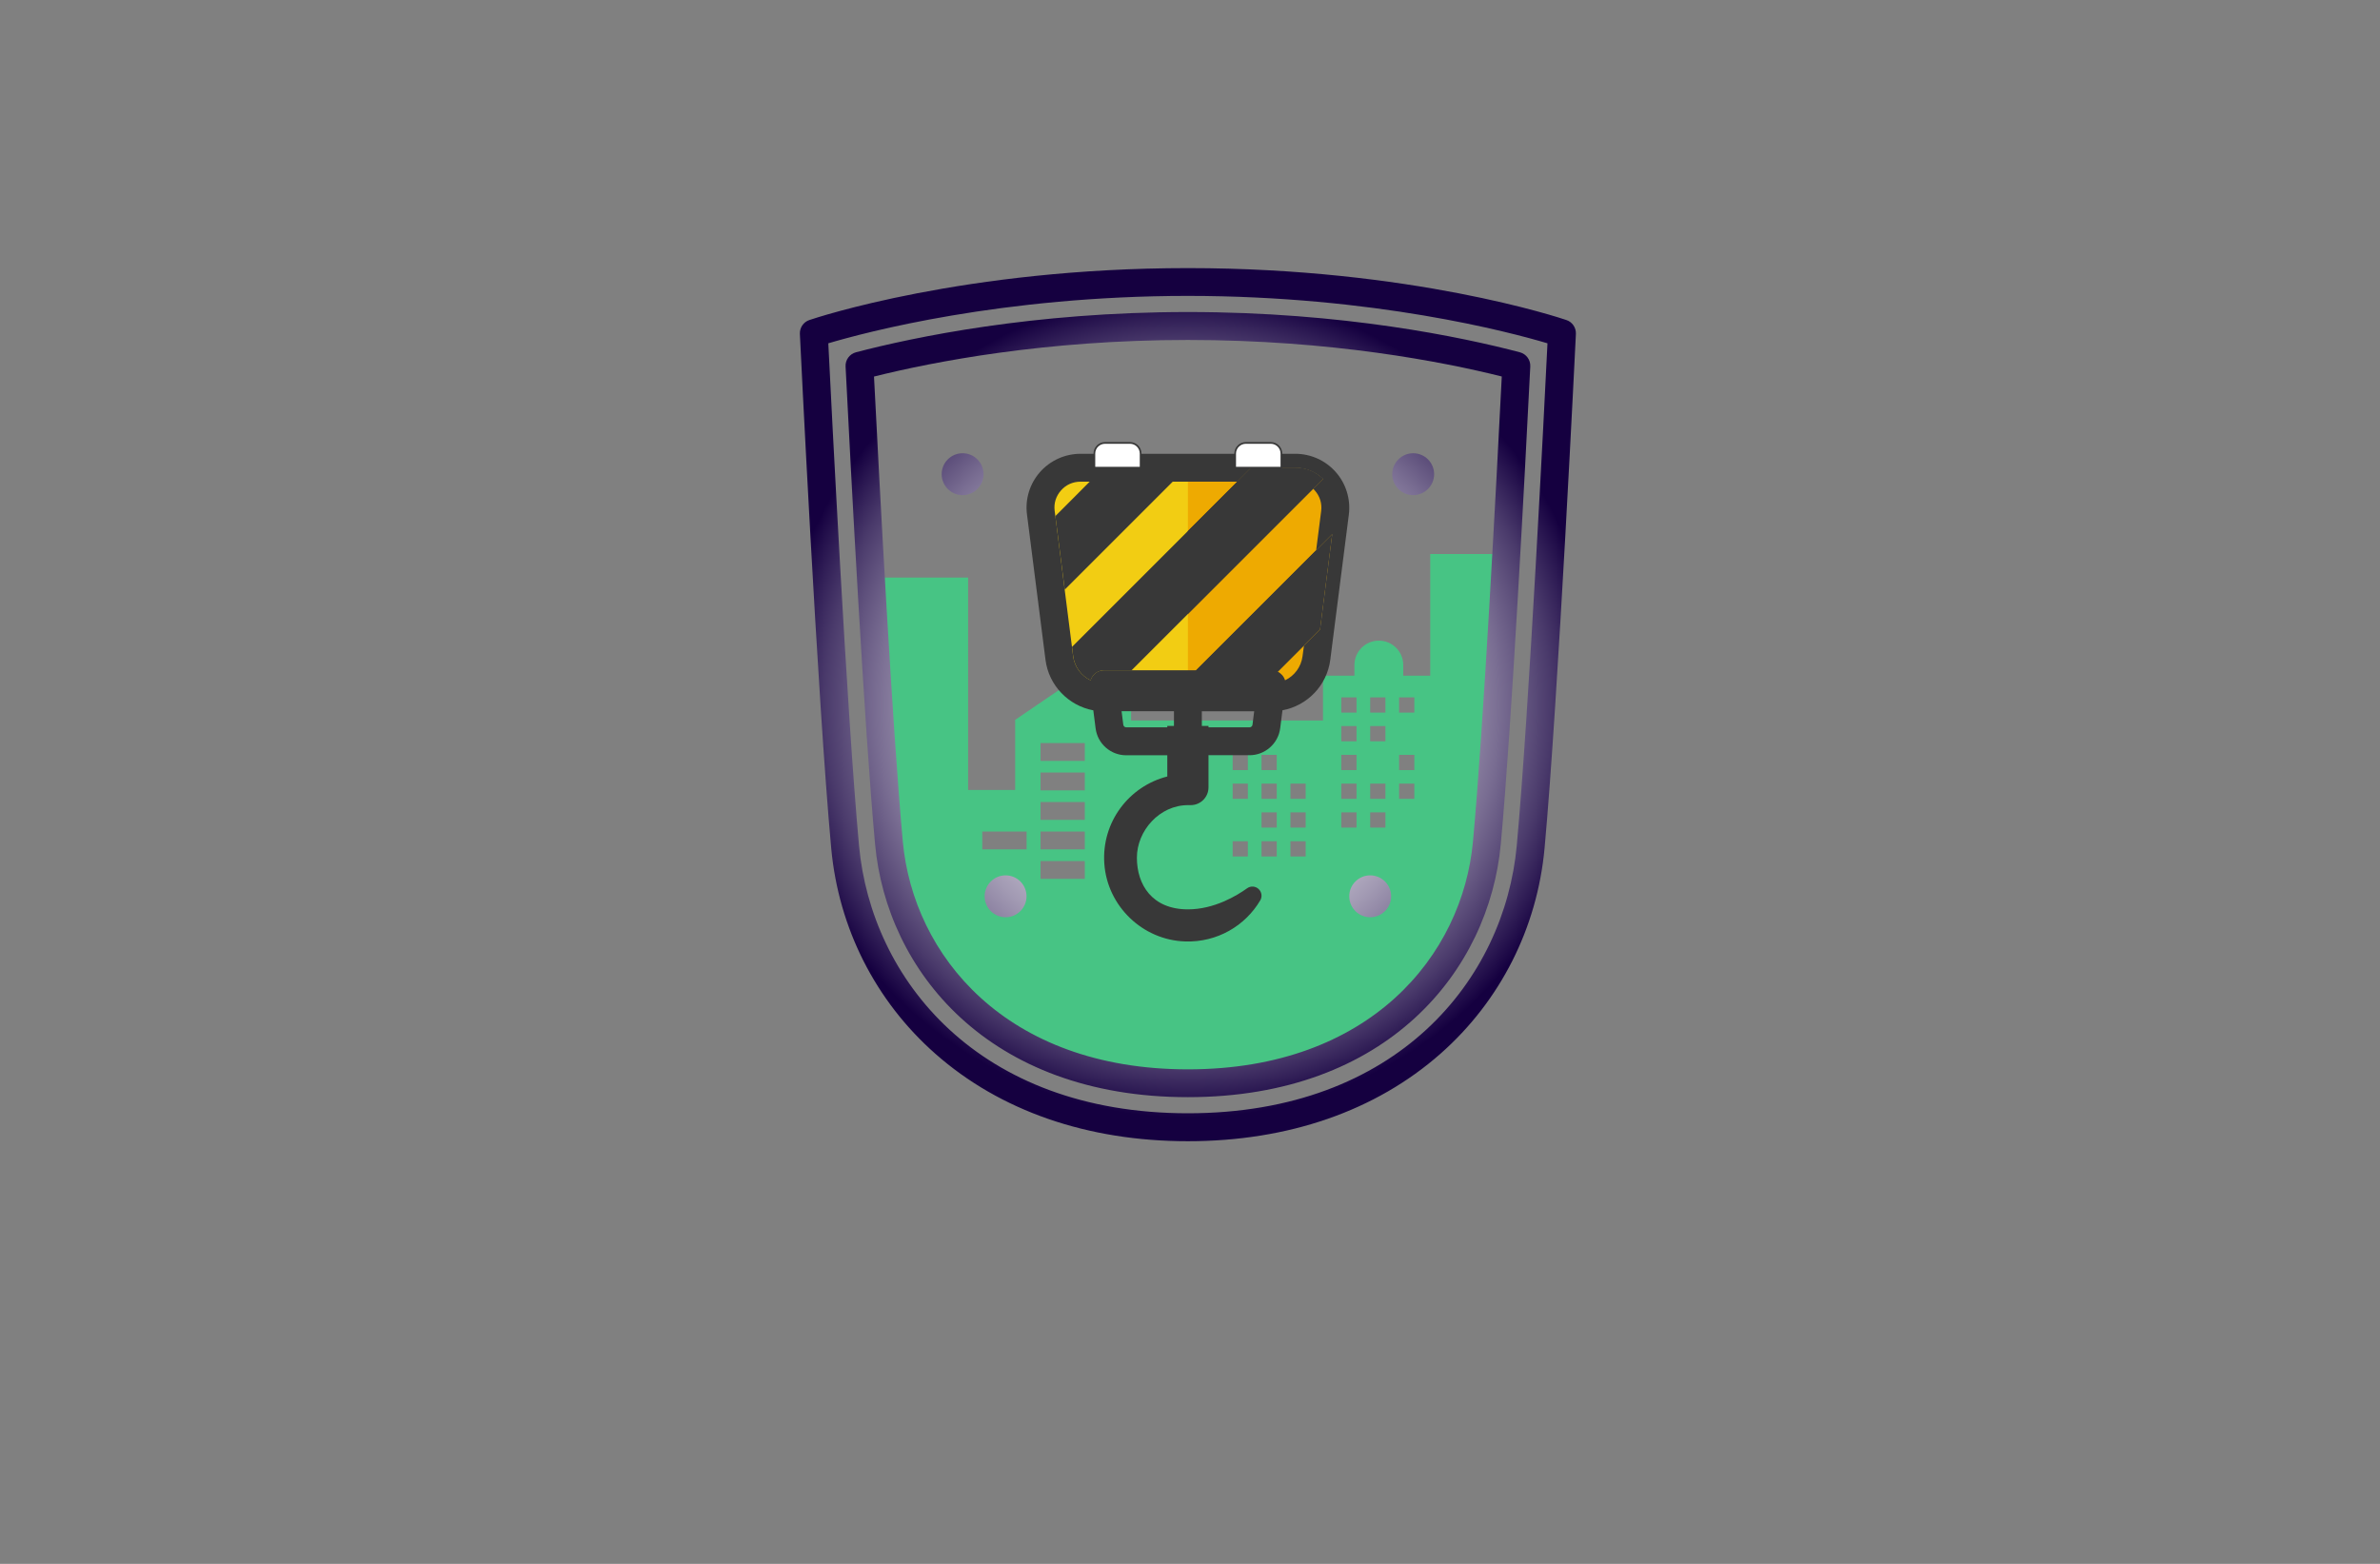 <?xml version="1.0" encoding="utf-8"?>
<!-- Generator: Adobe Illustrator 27.8.1, SVG Export Plug-In . SVG Version: 6.00 Build 0)  -->
<svg version="1.1" xmlns="http://www.w3.org/2000/svg" xmlns:xlink="http://www.w3.org/1999/xlink" x="0px" y="0px"
	 viewBox="0 0 350 230" style="enable-background:new 0 0 350 230;" xml:space="preserve">
<rect x="0" y="0" width="350" height="230" fill="#808080" stroke="none"/>
<style type="text/css">
	.st0{fill:#DCFBFF;}
	.st1{fill:#FFF5E1;}
	.st2{fill:#EBFFDE;}
	.st3{fill:#E1FFF9;}
	.st4{fill:#F4FFDE;}
	.st5{fill:#E1FFE7;}
	.st6{fill:#E3F9FF;}
	.st7{fill:#FFF0E1;}
	.st8{fill:#B50004;}
	.st9{fill:#00A651;}
	.st10{fill:#18466B;}
	.st11{fill:#26AFDF;}
	.st12{fill:#767676;}
	.st13{fill:#00184F;}
	.st14{fill:#009CC6;}
	.st15{fill:#A97C50;}
	.st16{fill:#603913;}
	.st17{fill:#00183A;}
	.st18{fill:#5B5B5B;}
	.st19{fill:#E50000;}
	.st20{fill:#163A7A;}
	.st21{fill:#683600;}
	.st22{fill:#02025E;}
	.st23{fill:#FFD073;}
	.st24{fill:#245EB2;}
	.st25{fill:#00187C;}
	.st26{fill:#0099A5;}
	.st27{fill:#4F2400;}
	.st28{fill:#002F33;}
	.st29{fill:#809103;}
	.st30{fill:#7C2600;}
	.st31{fill:#E65100;}
	.st32{fill:#29ABE2;}
	.st33{fill:#0071BC;}
	.st34{fill:#0C2E3A;}
	.st35{fill:url(#SVGID_1_);}
	.st36{fill:url(#SVGID_00000036226129661610511540000006769686522367953324_);}
	.st37{fill:url(#SVGID_00000114064376831391518650000011430834346014463387_);}
	.st38{fill:#B1B3B6;}
	.st39{fill:#565759;}
	.st40{fill:#656668;}
	.st41{fill:url(#SVGID_00000132059248184093087730000009962406638334690961_);}
	.st42{fill:none;}
	.st43{fill:#0D162B;}
	.st44{fill:#897800;}
	.st45{fill:#0D162B;stroke:#FFFFFF;stroke-width:0.5;stroke-miterlimit:10;}
	.st46{fill:#FFD073;stroke:#FFFFFF;stroke-width:0.5;stroke-miterlimit:10;}
	.st47{fill:#FF0000;stroke:#FFFFFF;stroke-width:0.5;stroke-miterlimit:10;}
	.st48{fill:#26284A;}
	.st49{fill:#2F2C33;}
	.st50{fill:url(#SVGID_00000125594732384491836700000012337499263792596096_);}
	.st51{fill:#4C4C4C;}
	.st52{fill:url(#SVGID_00000088114177014516974330000000251767115251887252_);}
	.st53{fill:url(#SVGID_00000176042027423073380200000000160339875405255075_);}
	.st54{fill:#47C484;}
	.st55{fill:url(#SVGID_00000140728459259708405640000017252225319052141725_);}
	.st56{fill:#F2CD13;}
	.st57{fill:#EEAA01;}
	.st58{fill:#383838;}
	.st59{fill:#FFFFFF;stroke:#383838;stroke-width:0.25;stroke-linecap:square;stroke-linejoin:round;stroke-miterlimit:10;}
	.st60{fill:url(#SVGID_00000080909872133523390950000005378839392268114092_);}
	.st61{fill:url(#SVGID_00000072989348155157024000000011299430557929151935_);}
	.st62{fill:url(#SVGID_00000062172297827123262090000010023265247581106106_);}
	.st63{fill-rule:evenodd;clip-rule:evenodd;fill:url(#SVGID_00000027574767264542833480000009170972818460655806_);}
	.st64{fill:url(#SVGID_00000041289459904478636840000009213911474152967840_);}
	.st65{fill:url(#SVGID_00000130605743440615844410000001743707546735950478_);}
	.st66{fill:url(#SVGID_00000174570089088022272790000014706453594811130798_);}
	.st67{fill:url(#SVGID_00000060013317567594962000000006883790697756374152_);}
	.st68{fill:url(#SVGID_00000171698835051869599760000009725175747777398151_);}
	.st69{fill:#010102;}
	.st70{fill:#0A4D91;}
	.st71{fill:#F7F9F9;}
	.st72{fill:#3EA8B6;}
	.st73{fill:#A42B24;}
	.st74{fill:#327CA1;}
	.st75{fill:#CFD3D2;}
	.st76{fill:#E83529;}
	.st77{fill:#F5B117;}
	.st78{fill:#ADDAE9;}
	.st79{fill:#FCDF11;}
	.st80{fill:url(#SVGID_00000030452877429175318110000010030682395360116615_);}
	.st81{fill:url(#SVGID_00000098198273218635785740000011597569437899338430_);}
	.st82{fill:url(#SVGID_00000090995306359568934370000003496086863001113996_);}
</style>
<g id="Logo1">
</g>
<g id="Logo2">
</g>
<g id="Logo3">
</g>
<g id="Logo4">
</g>
<g id="Logo5">
</g>
<g id="Logo6">
</g>
<g id="Logo7">
</g>
<g id="Logo8">
</g>
<g id="Logo9">
</g>
<g id="Logo10">
</g>
<g id="Logo11">
</g>
<g id="Logo12">
</g>
<g id="Logo13">
</g>
<g id="Layer_14">
</g>
<g id="Layer_15">
	<g>
		<path class="st54" d="M210.33,81.48v17.89h-3.97v-1.56c0-1.99-1.61-3.59-3.59-3.59c-1.99,0-3.59,1.61-3.59,3.59v1.56h-4.62v6.59
			h-28.22v-6.24h-8.02l-9.03,6.15v10.31h-6.92V84.94h-14.3c0.83,14.37,1.8,29.67,2.66,39.03c1.62,17.59,15.85,35.34,43.97,35.34
			c28.12,0,42.34-17.75,43.96-35.34c0.94-10.12,1.99-27.17,2.86-42.49H210.33z M150.97,124.92h-6.52v-2.63h6.52V124.92z
			 M159.53,129.26h-6.51v-2.63h6.51V129.26z M159.53,124.92h-6.51v-2.63h6.51V124.92z M159.53,120.58h-6.51v-2.63h6.51V120.58z
			 M159.53,116.24h-6.51v-2.63h6.51V116.24z M159.53,111.91h-6.51v-2.63h6.51V111.91z M183.51,125.96h-2.24v-2.24h2.24V125.96z
			 M183.51,117.49h-2.24v-2.24h2.24V117.49z M183.51,113.26h-2.24v-2.24h2.24V113.26z M187.76,125.96h-2.24v-2.24h2.24V125.96z
			 M187.76,121.72h-2.24v-2.24h2.24V121.72z M187.76,117.49h-2.24v-2.24h2.24V117.49z M187.76,113.26h-2.24v-2.24h2.24V113.26z
			 M192.01,125.96h-2.24v-2.24h2.24V125.96z M192.01,121.72h-2.24v-2.24h2.24V121.72z M192.01,117.49h-2.24v-2.24h2.24V117.49z
			 M199.49,121.72h-2.24v-2.24h2.24V121.72z M199.49,117.49h-2.24v-2.24h2.24V117.49z M199.49,113.26h-2.24v-2.24h2.24V113.26z
			 M199.49,109.02h-2.24v-2.24h2.24V109.02z M199.49,104.8h-2.24v-2.24h2.24V104.8z M203.74,121.72h-2.24v-2.24h2.24V121.72z
			 M203.74,117.49h-2.24v-2.24h2.24V117.49z M203.74,109.02h-2.24v-2.24h2.24V109.02z M203.74,104.8h-2.24v-2.24h2.24V104.8z
			 M207.99,117.49h-2.24v-2.24h2.24V117.49z M207.99,113.26h-2.24v-2.24h2.24V113.26z M207.99,104.8h-2.24v-2.24h2.24V104.8z
			 M210.33,81.48v17.89h-3.97v-1.56c0-1.99-1.61-3.59-3.59-3.59c-1.99,0-3.59,1.61-3.59,3.59v1.56h-4.62v6.59h-19.86v53.35
			c28.12,0,42.34-17.75,43.96-35.34c0.94-10.12,1.99-27.17,2.86-42.49H210.33z M183.51,125.96h-2.24v-2.24h2.24V125.96z
			 M183.51,117.49h-2.24v-2.24h2.24V117.49z M183.51,113.26h-2.24v-2.24h2.24V113.26z M187.76,125.96h-2.24v-2.24h2.24V125.96z
			 M187.76,121.72h-2.24v-2.24h2.24V121.72z M187.76,117.49h-2.24v-2.24h2.24V117.49z M187.76,113.26h-2.24v-2.24h2.24V113.26z
			 M192.01,125.96h-2.24v-2.24h2.24V125.96z M192.01,121.72h-2.24v-2.24h2.24V121.72z M192.01,117.49h-2.24v-2.24h2.24V117.49z
			 M199.49,121.72h-2.24v-2.24h2.24V121.72z M199.49,117.49h-2.24v-2.24h2.24V117.49z M199.49,113.26h-2.24v-2.24h2.24V113.26z
			 M199.49,109.02h-2.24v-2.24h2.24V109.02z M199.49,104.8h-2.24v-2.24h2.24V104.8z M203.74,121.72h-2.24v-2.24h2.24V121.72z
			 M203.74,117.49h-2.24v-2.24h2.24V117.49z M203.74,109.02h-2.24v-2.24h2.24V109.02z M203.74,104.8h-2.24v-2.24h2.24V104.8z
			 M207.99,117.49h-2.24v-2.24h2.24V117.49z M207.99,113.26h-2.24v-2.24h2.24V113.26z M207.99,104.8h-2.24v-2.24h2.24V104.8z"/>
		<radialGradient id="SVGID_1_" cx="174.691" cy="103.629" r="60.74" gradientUnits="userSpaceOnUse">
			<stop  offset="0" style="stop-color:#FFFFFF"/>
			<stop  offset="0.125" style="stop-color:#FBFBFC"/>
			<stop  offset="0.251" style="stop-color:#F0EFF3"/>
			<stop  offset="0.376" style="stop-color:#DEDBE4"/>
			<stop  offset="0.502" style="stop-color:#C4BFCF"/>
			<stop  offset="0.629" style="stop-color:#A29AB3"/>
			<stop  offset="0.755" style="stop-color:#796D92"/>
			<stop  offset="0.879" style="stop-color:#4A3A6B"/>
			<stop  offset="1" style="stop-color:#150040"/>
		</radialGradient>
		<path class="st35" d="M174.69,167.84c-14.76,0-27.62-4.45-37.16-12.88c-8.78-7.75-14.21-18.47-15.29-30.2
			c-2.01-21.76-4.59-75.11-4.61-75.65c-0.04-0.91,0.52-1.75,1.39-2.04c0.92-0.31,22.83-7.64,55.67-7.64s54.76,7.33,55.67,7.64
			c0.87,0.29,1.43,1.13,1.39,2.04c-0.03,0.54-2.61,53.89-4.61,75.65c-1.08,11.72-6.51,22.45-15.29,30.2
			C202.31,163.38,189.46,167.84,174.69,167.84z M121.81,50.49c0.45,9.05,2.72,54.33,4.52,73.89c1.81,19.59,17.46,39.35,48.36,39.35
			s46.56-19.77,48.36-39.35c1.8-19.56,4.08-64.84,4.52-73.89c-5.43-1.62-25.48-6.97-52.89-6.97S127.23,48.88,121.81,50.49z
			 M174.69,161.36c-29.41,0-44.3-18.68-46-37.2c-1.6-17.4-3.57-54.93-4.34-70.26c-0.05-0.97,0.59-1.84,1.53-2.09
			c8.45-2.21,26.02-5.92,48.81-5.92c22.9,0,40.41,3.71,48.82,5.92c0.94,0.25,1.58,1.12,1.53,2.09c-0.77,15.32-2.73,52.83-4.34,70.26
			C218.99,142.68,204.1,161.36,174.69,161.36z M128.53,55.38c0.82,16.21,2.7,51.69,4.24,68.41c1.54,16.66,15.1,33.48,41.92,33.48
			c26.83,0,40.38-16.81,41.92-33.48c1.55-16.75,3.42-52.22,4.24-68.42c-8.72-2.18-25.1-5.37-46.16-5.37
			C153.72,50,137.29,53.19,128.53,55.38z M141.56,66.66c1.7,0,3.08,1.38,3.08,3.08c0,1.7-1.38,3.08-3.08,3.08s-3.08-1.38-3.08-3.08
			C138.48,68.04,139.86,66.66,141.56,66.66z M147.88,128.74c1.7,0,3.08,1.38,3.08,3.08c0,1.7-1.38,3.08-3.08,3.08
			s-3.08-1.38-3.08-3.08C144.8,130.12,146.18,128.74,147.88,128.74z M207.82,66.66c1.7,0,3.08,1.38,3.08,3.08
			c0,1.7-1.38,3.08-3.08,3.08c-1.7,0-3.08-1.38-3.08-3.08C204.74,68.04,206.12,66.66,207.82,66.66z M201.5,128.74
			c1.7,0,3.08,1.38,3.08,3.08c0,1.7-1.38,3.08-3.08,3.08c-1.7,0-3.08-1.38-3.08-3.08C198.42,130.12,199.8,128.74,201.5,128.74z"/>
		<path class="st56" d="M158.9,68.79h31.58c3.55,0,6.29,3.11,5.84,6.63l-2.73,21.36c-0.42,3.3-3.23,5.78-6.57,5.78h-24.66
			c-3.33,0-6.14-2.48-6.57-5.78l-2.73-21.36C152.61,71.9,155.35,68.79,158.9,68.79z"/>
		<path class="st57" d="M190.48,68.79h-15.79v33.77h12.33c3.33,0,6.14-2.48,6.57-5.78l2.73-21.36
			C196.77,71.9,194.03,68.79,190.48,68.79z"/>
		<path class="st58" d="M194.13,92.55l-10,10h-9.44v-2.77l21.23-21.23l-1.34,10.48L194.13,92.55z M174.69,90.3l19.87-19.87l0,0
			c-0.11-0.11-0.23-0.21-0.36-0.31c-0.03-0.02-0.05-0.04-0.08-0.07c-0.11-0.09-0.23-0.17-0.34-0.25c-0.04-0.03-0.09-0.06-0.13-0.09
			c-0.11-0.07-0.22-0.14-0.33-0.2c-0.06-0.03-0.12-0.07-0.18-0.1c-0.1-0.05-0.21-0.1-0.32-0.15c-0.08-0.03-0.16-0.06-0.24-0.09
			c-0.1-0.04-0.2-0.08-0.3-0.11c-0.1-0.03-0.19-0.06-0.29-0.08c-0.09-0.02-0.18-0.05-0.28-0.07c-0.12-0.03-0.25-0.04-0.37-0.06
			c-0.08-0.01-0.15-0.03-0.23-0.03c-0.2-0.02-0.41-0.03-0.62-0.03H184l-9.31,9.31L174.69,90.3L174.69,90.3z"/>
		<path class="st58" d="M175.89,98.59h11.13c0.31,0,0.62,0.07,0.89,0.2l3.86-3.86l1.79-14L175.89,98.59z M190.48,70.84h-8.53
			l-24.29,24.29l0.17,1.38c0.21,1.58,1.21,2.9,2.57,3.54c0.09-0.28,0.23-0.55,0.43-0.77c0.39-0.44,0.95-0.7,1.54-0.7h4.04l26.7-26.7
			C192.41,71.21,191.48,70.84,190.48,70.84z M160.25,70.84l-5.05,5.06l1.38,10.82l15.88-15.88H160.25z M175.89,98.59h11.13
			c0.31,0,0.62,0.07,0.89,0.2l3.86-3.86l1.79-14L175.89,98.59z M190.48,68.79H184l-26.35,26.35l0.17,1.38
			c0.21,1.58,1.21,2.9,2.57,3.54c0.09-0.28,0.23-0.55,0.43-0.77c0.39-0.44,0.95-0.7,1.54-0.7h4.04l28.15-28.15
			C193.51,69.42,192.08,68.79,190.48,68.79z M160.25,70.84l-5.05,5.06l1.38,10.82l15.88-15.88H160.25z M175.89,98.59h11.13
			c0.31,0,0.62,0.07,0.89,0.2l3.86-3.86l1.79-14L175.89,98.59z M160.25,70.84l-5.05,5.06l1.38,10.82l15.88-15.88H160.25z
			 M190.48,68.79H184l-26.35,26.35l0.17,1.38c0.21,1.58,1.21,2.9,2.57,3.54c0.09-0.28,0.23-0.55,0.43-0.77
			c0.39-0.44,0.95-0.7,1.54-0.7h4.04l28.15-28.15C193.51,69.42,192.08,68.79,190.48,68.79z"/>
		<path class="st58" d="M196.44,69.43c-1.5-1.71-3.68-2.69-5.96-2.69H158.9c-2.28,0-4.45,0.98-5.96,2.69
			c-1.51,1.71-2.21,3.99-1.91,6.25l2.72,21.36c0.48,3.78,3.39,6.75,7.03,7.43l0.34,2.66c0.29,2.26,2.22,3.95,4.5,3.95h6.04v3.12
			c-5.61,1.42-9.69,6.69-9.26,12.83c0.44,6.24,5.64,11.24,11.9,11.43c4.7,0.15,8.84-2.31,11.04-6.06c0.32-0.54,0.2-1.24-0.26-1.66
			c-0.47-0.43-1.17-0.47-1.68-0.1c-1.49,1.07-4.82,3.1-8.7,3.1c-5.28,0-7.51-3.63-7.51-7.6c0-3.97,3.33-7.73,7.52-7.73h0.4
			c1.44,0,2.61-1.17,2.61-2.61v-4.73h6.04c2.27,0,4.21-1.7,4.5-3.95l0.34-2.66c3.64-0.67,6.55-3.64,7.03-7.43l2.73-21.36
			C198.64,73.42,197.95,71.14,196.44,69.43z M172.64,106.76h-0.98v0.21h-6.04c-0.21,0-0.4-0.16-0.43-0.38l-0.25-1.99h7.7V106.76z
			 M184.19,106.59c-0.03,0.21-0.21,0.38-0.43,0.38h-6.04v-0.21h-0.98v-2.15h7.7L184.19,106.59z M194.13,92.56l-2.37,2.37l-0.21,1.58
			c-0.2,1.58-1.21,2.9-2.57,3.54c-0.09-0.28-0.23-0.55-0.43-0.77c-0.19-0.21-0.41-0.38-0.66-0.5c-0.27-0.12-0.57-0.2-0.89-0.2
			h-24.65c-0.59,0-1.15,0.25-1.54,0.7c-0.2,0.22-0.34,0.49-0.43,0.77c-1.36-0.65-2.36-1.96-2.57-3.54l-0.17-1.38l-1.07-8.41
			L155.2,75.9l-0.1-0.75c-0.15-1.11,0.18-2.17,0.92-3.01c0.74-0.85,1.76-1.3,2.88-1.3h23.05l2.05-2.05h6.48
			c1.6,0,3.03,0.63,4.08,1.65l-1.45,1.45c0.1,0.08,0.18,0.16,0.25,0.25c0.74,0.84,1.07,1.9,0.93,3.01l-0.74,5.78l2.37-2.37
			L194.13,92.56z"/>
		<path class="st59" d="M166.17,65.14h-3.67c-0.86,0-1.56,0.7-1.56,1.56v2.08h6.8v-2.08C167.73,65.84,167.04,65.14,166.17,65.14z
			 M183.21,65.14h3.67c0.86,0,1.56,0.7,1.56,1.56v2.08h-6.8v-2.08C181.65,65.84,182.35,65.14,183.21,65.14z"/>
	</g>
</g>
</svg>
